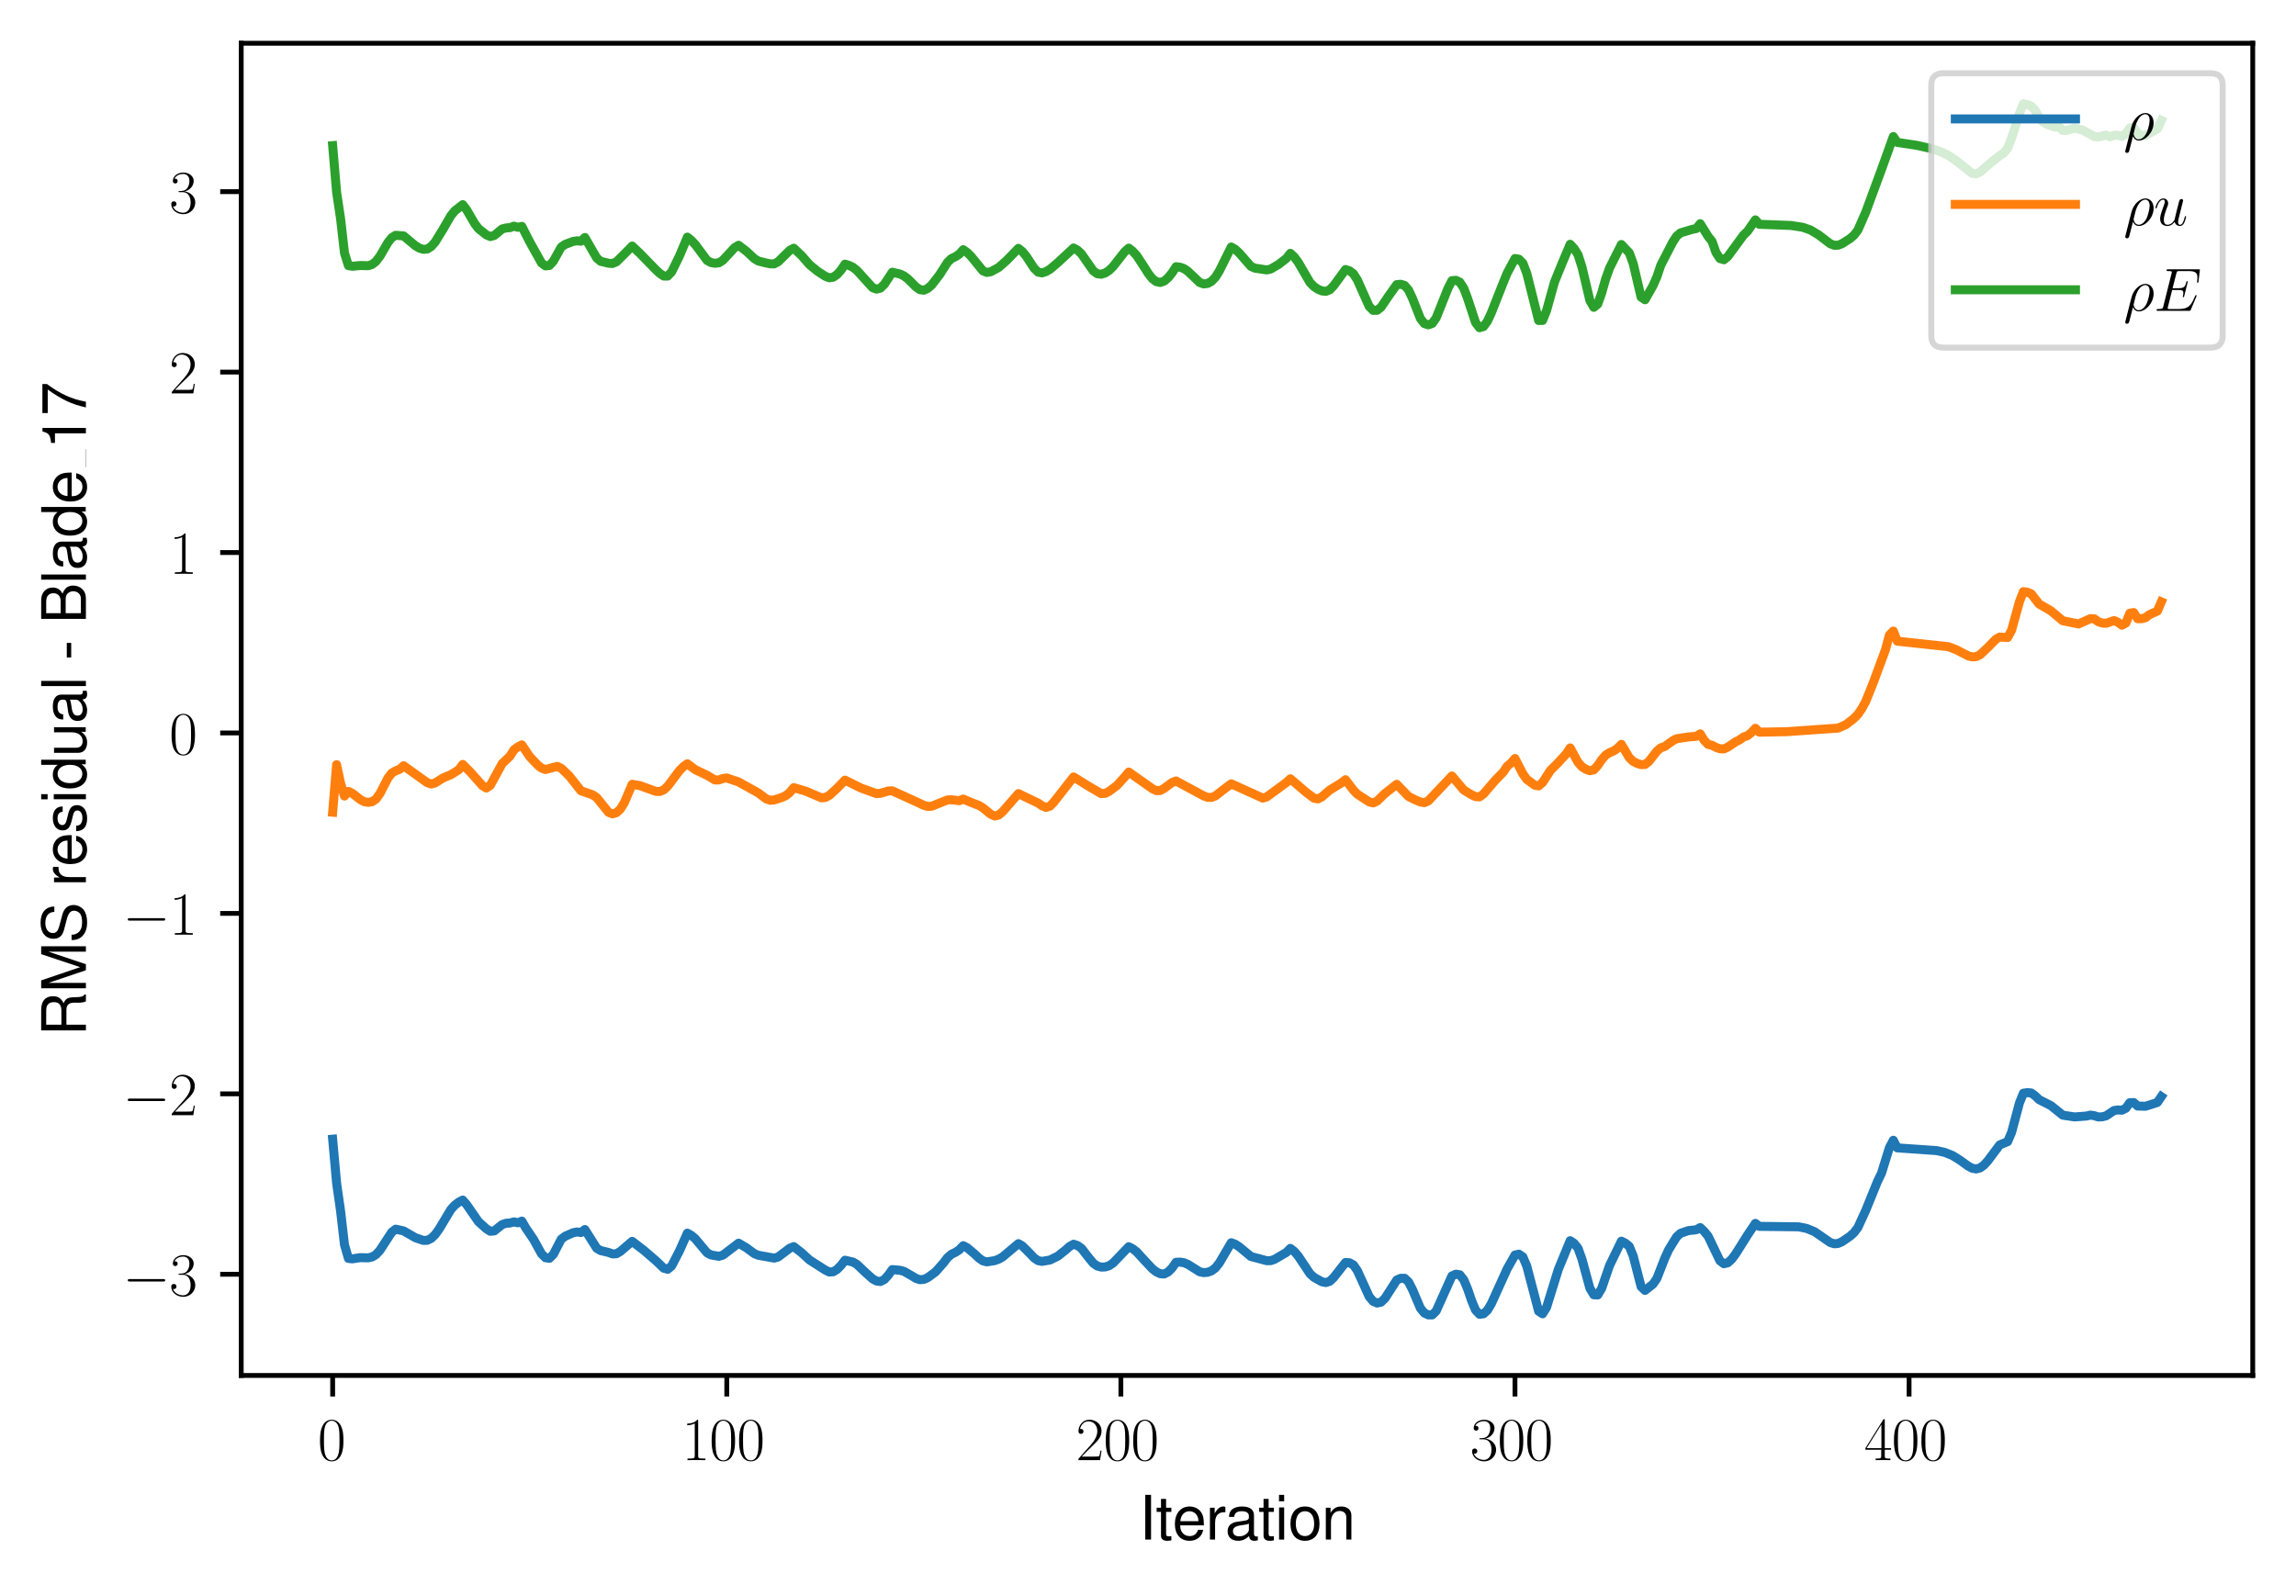<?xml version="1.0" encoding="utf-8" standalone="no"?>
<!DOCTYPE svg PUBLIC "-//W3C//DTD SVG 1.1//EN"
  "http://www.w3.org/Graphics/SVG/1.1/DTD/svg11.dtd">
<svg xmlns:xlink="http://www.w3.org/1999/xlink" width="382.15pt" height="265.601pt" viewBox="0 0 382.15 265.601" xmlns="http://www.w3.org/2000/svg" version="1.1">
 <defs>
  <style type="text/css">*{stroke-linejoin: round; stroke-linecap: butt}</style>
 </defs>
 <g id="figure_1">
  <g id="patch_1">
   <path d="M 0 265.601 
L 382.15 265.601 
L 382.15 0 
L 0 0 
z
" style="fill: #ffffff"/>
  </g>
  <g id="axes_1">
   <g id="patch_2">
    <path d="M 40.15 228.96 
L 374.95 228.96 
L 374.95 7.2 
L 40.15 7.2 
z
" style="fill: #ffffff"/>
   </g>
   <g id="matplotlib.axis_1">
    <g id="xtick_1">
     <g id="line2d_1">
      <defs>
       <path id="m4f50951f29" d="M 0 0 
L 0 3.5 
" style="stroke: #000000; stroke-width: 0.8"/>
      </defs>
      <g>
       <use xlink:href="#m4f50951f29" x="55.369" y="228.96" style="stroke: #000000; stroke-width: 0.8"/>
      </g>
     </g>
     <g id="text_1">
      <!-- $\mathdefault{0}$ -->
      <g transform="translate(52.878 243.058) scale(0.1 -0.1)">
       <defs>
        <path id="CMR17-30" d="M 2688 2038 
C 2688 2430 2682 3099 2413 3613 
C 2176 4063 1798 4224 1466 4224 
C 1158 4224 768 4082 525 3620 
C 269 3137 243 2539 243 2038 
C 243 1671 250 1112 448 623 
C 723 -39 1216 -128 1466 -128 
C 1760 -128 2208 -7 2470 604 
C 2662 1048 2688 1568 2688 2038 
z
M 1466 -26 
C 1056 -26 813 328 723 816 
C 653 1196 653 1749 653 2109 
C 653 2604 653 3015 736 3407 
C 858 3954 1216 4121 1466 4121 
C 1728 4121 2067 3947 2189 3420 
C 2272 3054 2278 2623 2278 2109 
C 2278 1691 2278 1176 2202 797 
C 2067 96 1690 -26 1466 -26 
z
" transform="scale(0.016)"/>
       </defs>
       <use xlink:href="#CMR17-30" transform="scale(0.996)"/>
      </g>
     </g>
    </g>
    <g id="xtick_2">
     <g id="line2d_2">
      <g>
       <use xlink:href="#m4f50951f29" x="120.964" y="228.96" style="stroke: #000000; stroke-width: 0.8"/>
      </g>
     </g>
     <g id="text_2">
      <!-- $\mathdefault{100}$ -->
      <g transform="translate(113.492 243.058) scale(0.1 -0.1)">
       <defs>
        <path id="CMR17-31" d="M 1702 4083 
C 1702 4217 1696 4224 1606 4224 
C 1357 3927 979 3833 621 3820 
C 602 3820 570 3820 563 3808 
C 557 3795 557 3782 557 3648 
C 755 3648 1088 3686 1344 3839 
L 1344 467 
C 1344 243 1331 166 781 166 
L 589 166 
L 589 0 
C 896 6 1216 12 1523 12 
C 1830 12 2150 6 2458 0 
L 2458 166 
L 2266 166 
C 1715 166 1702 236 1702 467 
L 1702 4083 
z
" transform="scale(0.016)"/>
       </defs>
       <use xlink:href="#CMR17-31" transform="scale(0.996)"/>
       <use xlink:href="#CMR17-30" transform="translate(45.69 0) scale(0.996)"/>
       <use xlink:href="#CMR17-30" transform="translate(91.381 0) scale(0.996)"/>
      </g>
     </g>
    </g>
    <g id="xtick_3">
     <g id="line2d_3">
      <g>
       <use xlink:href="#m4f50951f29" x="186.56" y="228.96" style="stroke: #000000; stroke-width: 0.8"/>
      </g>
     </g>
     <g id="text_3">
      <!-- $\mathdefault{200}$ -->
      <g transform="translate(179.088 243.058) scale(0.1 -0.1)">
       <defs>
        <path id="CMR17-32" d="M 2669 990 
L 2554 990 
C 2490 537 2438 460 2413 422 
C 2381 371 1920 371 1830 371 
L 602 371 
C 832 620 1280 1073 1824 1596 
C 2214 1966 2669 2400 2669 3033 
C 2669 3788 2067 4224 1395 4224 
C 691 4224 262 3603 262 3027 
C 262 2777 448 2745 525 2745 
C 589 2745 781 2783 781 3007 
C 781 3206 614 3264 525 3264 
C 486 3264 448 3257 422 3244 
C 544 3788 915 4057 1306 4057 
C 1862 4057 2227 3616 2227 3033 
C 2227 2477 1901 1998 1536 1583 
L 262 147 
L 262 0 
L 2515 0 
L 2669 990 
z
" transform="scale(0.016)"/>
       </defs>
       <use xlink:href="#CMR17-32" transform="scale(0.996)"/>
       <use xlink:href="#CMR17-30" transform="translate(45.69 0) scale(0.996)"/>
       <use xlink:href="#CMR17-30" transform="translate(91.381 0) scale(0.996)"/>
      </g>
     </g>
    </g>
    <g id="xtick_4">
     <g id="line2d_4">
      <g>
       <use xlink:href="#m4f50951f29" x="252.155" y="228.96" style="stroke: #000000; stroke-width: 0.8"/>
      </g>
     </g>
     <g id="text_4">
      <!-- $\mathdefault{300}$ -->
      <g transform="translate(244.683 243.058) scale(0.1 -0.1)">
       <defs>
        <path id="CMR17-33" d="M 1414 2176 
C 1984 2176 2234 1673 2234 1094 
C 2234 322 1824 25 1453 25 
C 1114 25 563 193 390 691 
C 422 678 454 678 486 678 
C 640 678 755 780 755 947 
C 755 1132 614 1216 486 1216 
C 378 1216 211 1164 211 927 
C 211 335 787 -128 1466 -128 
C 2176 -128 2720 432 2720 1087 
C 2720 1718 2208 2176 1600 2246 
C 2086 2347 2554 2776 2554 3353 
C 2554 3856 2048 4224 1472 4224 
C 890 4224 378 3862 378 3347 
C 378 3123 544 3084 627 3084 
C 762 3084 877 3167 877 3334 
C 877 3500 762 3584 627 3584 
C 602 3584 570 3584 544 3571 
C 730 3999 1235 4076 1459 4076 
C 1683 4076 2106 3966 2106 3347 
C 2106 3167 2080 2851 1862 2574 
C 1670 2329 1453 2316 1242 2297 
C 1210 2297 1062 2284 1037 2284 
C 992 2278 966 2272 966 2227 
C 966 2182 973 2176 1101 2176 
L 1414 2176 
z
" transform="scale(0.016)"/>
       </defs>
       <use xlink:href="#CMR17-33" transform="scale(0.996)"/>
       <use xlink:href="#CMR17-30" transform="translate(45.69 0) scale(0.996)"/>
       <use xlink:href="#CMR17-30" transform="translate(91.381 0) scale(0.996)"/>
      </g>
     </g>
    </g>
    <g id="xtick_5">
     <g id="line2d_5">
      <g>
       <use xlink:href="#m4f50951f29" x="317.751" y="228.96" style="stroke: #000000; stroke-width: 0.8"/>
      </g>
     </g>
     <g id="text_5">
      <!-- $\mathdefault{400}$ -->
      <g transform="translate(310.279 243.058) scale(0.1 -0.1)">
       <defs>
        <path id="CMR17-34" d="M 2150 4147 
C 2150 4281 2144 4288 2029 4288 
L 128 1254 
L 128 1088 
L 1779 1088 
L 1779 460 
C 1779 230 1766 166 1318 166 
L 1197 166 
L 1197 0 
C 1402 12 1747 12 1965 12 
C 2182 12 2528 12 2733 0 
L 2733 166 
L 2611 166 
C 2163 166 2150 230 2150 460 
L 2150 1088 
L 2803 1088 
L 2803 1254 
L 2150 1254 
L 2150 4147 
z
M 1798 3723 
L 1798 1254 
L 256 1254 
L 1798 3723 
z
" transform="scale(0.016)"/>
       </defs>
       <use xlink:href="#CMR17-34" transform="scale(0.996)"/>
       <use xlink:href="#CMR17-30" transform="translate(45.69 0) scale(0.996)"/>
       <use xlink:href="#CMR17-30" transform="translate(91.381 0) scale(0.996)"/>
      </g>
     </g>
    </g>
    <g id="text_6">
     <!-- Iteration -->
     <g transform="translate(189.603 256.279) scale(0.1 -0.1)">
      <defs>
       <path id="NimbusSanL-Regu-49" d="M 1242 4672 
L 640 4672 
L 640 0 
L 1242 0 
L 1242 4672 
z
" transform="scale(0.016)"/>
       <path id="NimbusSanL-Regu-74" d="M 1626 3328 
L 1075 3328 
L 1075 4249 
L 544 4249 
L 544 3328 
L 90 3328 
L 90 2892 
L 544 2892 
L 544 402 
C 544 64 774 -128 1190 -128 
C 1318 -128 1446 -116 1626 -84 
L 1626 364 
C 1555 345 1472 339 1370 339 
C 1139 339 1075 402 1075 634 
L 1075 2892 
L 1626 2892 
L 1626 3328 
z
" transform="scale(0.016)"/>
       <path id="NimbusSanL-Regu-65" d="M 3283 1484 
C 3283 1998 3245 2311 3149 2565 
C 2931 3123 2419 3456 1792 3456 
C 858 3456 256 2734 256 1619 
C 256 545 838 -128 1779 -128 
C 2547 -128 3078 307 3213 1018 
L 2675 1018 
C 2528 588 2227 364 1798 364 
C 1459 364 1171 514 992 787 
C 864 974 819 1161 813 1484 
L 3283 1484 
z
M 826 1920 
C 870 2552 1248 2963 1786 2963 
C 2310 2963 2714 2519 2714 1959 
C 2714 1946 2714 1933 2707 1920 
L 826 1920 
z
" transform="scale(0.016)"/>
       <path id="NimbusSanL-Regu-72" d="M 442 3328 
L 442 0 
L 979 0 
L 979 1727 
C 979 2203 1101 2514 1357 2698 
C 1523 2819 1683 2857 2054 2863 
L 2054 3404 
C 1965 3449 1920 3456 1850 3456 
C 1504 3456 1242 3251 934 2750 
L 934 3328 
L 442 3328 
z
" transform="scale(0.016)"/>
       <path id="NimbusSanL-Regu-61" d="M 3424 332 
C 3366 320 3341 320 3309 320 
C 3123 320 3021 415 3021 581 
L 3021 2542 
C 3021 3135 2586 3456 1760 3456 
C 1274 3456 870 3315 646 3065 
C 493 2893 429 2702 416 2370 
L 954 2370 
C 998 2778 1242 2963 1741 2963 
C 2221 2963 2490 2784 2490 2466 
L 2490 2326 
C 2490 2103 2355 2007 1933 1956 
C 1178 1861 1062 1835 858 1753 
C 467 1593 269 1294 269 861 
C 269 256 691 -128 1370 -128 
C 1792 -128 2131 19 2509 364 
C 2547 25 2714 -128 3059 -128 
C 3168 -128 3251 -116 3424 -71 
L 3424 332 
z
M 2490 1071 
C 2490 893 2438 785 2278 638 
C 2061 441 1798 339 1485 339 
C 1069 339 826 536 826 874 
C 826 1224 1062 1402 1632 1485 
C 2195 1562 2310 1587 2490 1670 
L 2490 1071 
z
" transform="scale(0.016)"/>
       <path id="NimbusSanL-Regu-69" d="M 960 3358 
L 429 3358 
L 429 0 
L 960 0 
L 960 3358 
z
M 960 4672 
L 422 4672 
L 422 3999 
L 960 3999 
L 960 4672 
z
" transform="scale(0.016)"/>
       <path id="NimbusSanL-Regu-6f" d="M 1741 3456 
C 800 3456 230 2784 230 1663 
C 230 543 794 -128 1747 -128 
C 2688 -128 3264 543 3264 1638 
C 3264 2791 2707 3456 1741 3456 
z
M 1747 2963 
C 2349 2963 2707 2472 2707 1644 
C 2707 861 2336 364 1747 364 
C 1152 364 787 855 787 1663 
C 787 2466 1152 2963 1747 2963 
z
" transform="scale(0.016)"/>
       <path id="NimbusSanL-Regu-6e" d="M 448 3328 
L 448 0 
L 986 0 
L 986 1835 
C 986 2539 1344 2988 1894 2988 
C 2317 2988 2586 2732 2586 2328 
L 2586 0 
L 3117 0 
L 3117 2539 
C 3117 3097 2701 3456 2054 3456 
C 1555 3456 1235 3263 941 2796 
L 941 3328 
L 448 3328 
z
" transform="scale(0.016)"/>
      </defs>
      <use xlink:href="#NimbusSanL-Regu-49" transform="scale(0.996)"/>
      <use xlink:href="#NimbusSanL-Regu-74" transform="translate(27.695 0) scale(0.996)"/>
      <use xlink:href="#NimbusSanL-Regu-65" transform="translate(55.39 0) scale(0.996)"/>
      <use xlink:href="#NimbusSanL-Regu-72" transform="translate(110.782 0) scale(0.996)"/>
      <use xlink:href="#NimbusSanL-Regu-61" transform="translate(142.961 0) scale(0.996)"/>
      <use xlink:href="#NimbusSanL-Regu-74" transform="translate(198.353 0) scale(0.996)"/>
      <use xlink:href="#NimbusSanL-Regu-69" transform="translate(226.048 0) scale(0.996)"/>
      <use xlink:href="#NimbusSanL-Regu-6f" transform="translate(248.165 0) scale(0.996)"/>
      <use xlink:href="#NimbusSanL-Regu-6e" transform="translate(303.556 0) scale(0.996)"/>
     </g>
    </g>
   </g>
   <g id="matplotlib.axis_2">
    <g id="ytick_1">
     <g id="line2d_6">
      <defs>
       <path id="mc4b433e1f9" d="M 0 0 
L -3.5 0 
" style="stroke: #000000; stroke-width: 0.8"/>
      </defs>
      <g>
       <use xlink:href="#mc4b433e1f9" x="40.15" y="212.115" style="stroke: #000000; stroke-width: 0.8"/>
      </g>
     </g>
     <g id="text_7">
      <!-- $\mathdefault{−3}$ -->
      <g transform="translate(20.42 215.664) scale(0.1 -0.1)">
       <defs>
        <path id="CMSY10-0" d="M 4218 1472 
C 4326 1472 4442 1472 4442 1600 
C 4442 1728 4326 1728 4218 1728 
L 755 1728 
C 646 1728 531 1728 531 1600 
C 531 1472 646 1472 755 1472 
L 4218 1472 
z
" transform="scale(0.016)"/>
       </defs>
       <use xlink:href="#CMSY10-0" transform="scale(0.996)"/>
       <use xlink:href="#CMR17-33" transform="translate(77.487 0) scale(0.996)"/>
      </g>
     </g>
    </g>
    <g id="ytick_2">
     <g id="line2d_7">
      <g>
       <use xlink:href="#mc4b433e1f9" x="40.15" y="182.08" style="stroke: #000000; stroke-width: 0.8"/>
      </g>
     </g>
     <g id="text_8">
      <!-- $\mathdefault{−2}$ -->
      <g transform="translate(20.42 185.629) scale(0.1 -0.1)">
       <use xlink:href="#CMSY10-0" transform="scale(0.996)"/>
       <use xlink:href="#CMR17-32" transform="translate(77.487 0) scale(0.996)"/>
      </g>
     </g>
    </g>
    <g id="ytick_3">
     <g id="line2d_8">
      <g>
       <use xlink:href="#mc4b433e1f9" x="40.15" y="152.044" style="stroke: #000000; stroke-width: 0.8"/>
      </g>
     </g>
     <g id="text_9">
      <!-- $\mathdefault{−1}$ -->
      <g transform="translate(20.42 155.594) scale(0.1 -0.1)">
       <use xlink:href="#CMSY10-0" transform="scale(0.996)"/>
       <use xlink:href="#CMR17-31" transform="translate(77.487 0) scale(0.996)"/>
      </g>
     </g>
    </g>
    <g id="ytick_4">
     <g id="line2d_9">
      <g>
       <use xlink:href="#mc4b433e1f9" x="40.15" y="122.009" style="stroke: #000000; stroke-width: 0.8"/>
      </g>
     </g>
     <g id="text_10">
      <!-- $\mathdefault{0}$ -->
      <g transform="translate(28.169 125.558) scale(0.1 -0.1)">
       <use xlink:href="#CMR17-30" transform="scale(0.996)"/>
      </g>
     </g>
    </g>
    <g id="ytick_5">
     <g id="line2d_10">
      <g>
       <use xlink:href="#mc4b433e1f9" x="40.15" y="91.974" style="stroke: #000000; stroke-width: 0.8"/>
      </g>
     </g>
     <g id="text_11">
      <!-- $\mathdefault{1}$ -->
      <g transform="translate(28.169 95.523) scale(0.1 -0.1)">
       <use xlink:href="#CMR17-31" transform="scale(0.996)"/>
      </g>
     </g>
    </g>
    <g id="ytick_6">
     <g id="line2d_11">
      <g>
       <use xlink:href="#mc4b433e1f9" x="40.15" y="61.938" style="stroke: #000000; stroke-width: 0.8"/>
      </g>
     </g>
     <g id="text_12">
      <!-- $\mathdefault{2}$ -->
      <g transform="translate(28.169 65.488) scale(0.1 -0.1)">
       <use xlink:href="#CMR17-32" transform="scale(0.996)"/>
      </g>
     </g>
    </g>
    <g id="ytick_7">
     <g id="line2d_12">
      <g>
       <use xlink:href="#mc4b433e1f9" x="40.15" y="31.903" style="stroke: #000000; stroke-width: 0.8"/>
      </g>
     </g>
     <g id="text_13">
      <!-- $\mathdefault{3}$ -->
      <g transform="translate(28.169 35.452) scale(0.1 -0.1)">
       <use xlink:href="#CMR17-33" transform="scale(0.996)"/>
      </g>
     </g>
    </g>
    <g id="text_14">
     <!-- RMS residual - Blade_17 -->
     <g transform="translate(14.298 172.47) rotate(-90) scale(0.1 -0.1)">
      <defs>
       <path id="NimbusSanL-Regu-52" d="M 1190 2035 
L 2726 2035 
C 3258 2035 3494 1775 3494 1191 
L 3488 770 
C 3488 478 3539 192 3622 0 
L 4346 0 
L 4346 147 
C 4122 303 4077 471 4064 1101 
C 4058 1879 3936 2111 3430 2329 
C 3955 2585 4166 2907 4166 3432 
C 4166 4230 3661 4672 2746 4672 
L 595 4672 
L 595 0 
L 1190 0 
L 1190 2035 
z
M 1190 2560 
L 1190 4147 
L 2630 4147 
C 2963 4147 3155 4096 3302 3970 
C 3462 3837 3546 3628 3546 3350 
C 3546 2806 3264 2560 2630 2560 
L 1190 2560 
z
" transform="scale(0.016)"/>
       <path id="NimbusSanL-Regu-4d" d="M 2995 0 
L 4307 3915 
L 4307 0 
L 4870 0 
L 4870 4672 
L 4045 4672 
L 2688 602 
L 1306 4672 
L 480 4672 
L 480 0 
L 1043 0 
L 1043 3915 
L 2368 0 
L 2995 0 
z
" transform="scale(0.016)"/>
       <path id="NimbusSanL-Regu-53" d="M 3814 3295 
C 3808 4204 3181 4736 2106 4736 
C 1082 4736 448 4211 448 3372 
C 448 2806 749 2450 1363 2291 
L 2522 1986 
C 3110 1833 3379 1598 3379 1236 
C 3379 988 3245 733 3046 593 
C 2861 466 2566 396 2189 396 
C 1683 396 1338 517 1114 784 
C 941 988 864 1210 870 1496 
L 307 1496 
C 314 1070 397 790 582 536 
C 902 102 1440 -128 2150 -128 
C 2707 -128 3162 0 3462 230 
C 3776 479 3974 892 3974 1293 
C 3974 1865 3616 2284 2982 2456 
L 1811 2768 
C 1248 2920 1043 3098 1043 3454 
C 1043 3925 1459 4236 2086 4236 
C 2829 4236 3245 3899 3251 3295 
L 3814 3295 
z
" transform="scale(0.016)"/>
       <path id="NimbusSanL-Regu-73" d="M 2803 2428 
C 2797 3084 2362 3456 1587 3456 
C 806 3456 301 3052 301 2434 
C 301 1912 570 1663 1363 1472 
L 1862 1351 
C 2234 1262 2381 1129 2381 887 
C 2381 574 2067 364 1600 364 
C 1312 364 1069 447 934 587 
C 851 683 813 778 781 1014 
L 218 1014 
C 243 243 678 -128 1555 -128 
C 2400 -128 2938 288 2938 931 
C 2938 1428 2656 1702 1990 1861 
L 1478 1982 
C 1043 2084 858 2224 858 2459 
C 858 2765 1133 2963 1568 2963 
C 1997 2963 2227 2778 2240 2428 
L 2803 2428 
z
" transform="scale(0.016)"/>
       <path id="NimbusSanL-Regu-64" d="M 3168 4672 
L 2637 4672 
L 2637 2937 
C 2413 3276 2054 3456 1606 3456 
C 736 3456 166 2759 166 1695 
C 166 568 723 -128 1626 -128 
C 2086 -128 2406 44 2694 460 
L 2694 19 
L 3168 19 
L 3168 4672 
z
M 1696 2956 
C 2272 2956 2637 2447 2637 1651 
C 2637 880 2266 371 1702 371 
C 1114 371 723 887 723 1663 
C 723 2440 1114 2956 1696 2956 
z
" transform="scale(0.016)"/>
       <path id="NimbusSanL-Regu-75" d="M 3085 19 
L 3085 3328 
L 2554 3328 
L 2554 1454 
C 2554 780 2195 339 1638 339 
C 1216 339 947 591 947 988 
L 947 3328 
L 416 3328 
L 416 780 
C 416 230 832 -128 1485 -128 
C 1978 -128 2291 44 2605 484 
L 2605 19 
L 3085 19 
z
" transform="scale(0.016)"/>
       <path id="NimbusSanL-Regu-6c" d="M 973 4672 
L 435 4672 
L 435 0 
L 973 0 
L 973 4672 
z
" transform="scale(0.016)"/>
       <path id="NimbusSanL-Regu-2d" d="M 1818 1996 
L 294 1996 
L 294 1536 
L 1818 1536 
L 1818 1996 
z
" transform="scale(0.016)"/>
       <path id="NimbusSanL-Regu-42" d="M 506 0 
L 2611 0 
C 3053 0 3379 121 3629 390 
C 3859 632 3987 961 3987 1321 
C 3987 1878 3731 2214 3136 2444 
C 3558 2643 3782 2994 3782 3476 
C 3782 3821 3654 4127 3411 4345 
C 3168 4569 2848 4672 2400 4672 
L 506 4672 
L 506 0 
z
M 1101 2636 
L 1101 4147 
L 2253 4147 
C 2586 4147 2771 4101 2931 3977 
C 3098 3847 3187 3652 3187 3391 
C 3187 3138 3098 2936 2931 2806 
C 2771 2682 2586 2636 2253 2636 
L 1101 2636 
z
M 1101 524 
L 1101 2112 
L 2554 2112 
C 2842 2112 3034 2042 3174 1890 
C 3315 1745 3392 1542 3392 1315 
C 3392 1093 3315 891 3174 746 
C 3034 594 2842 524 2554 524 
L 1101 524 
z
" transform="scale(0.016)"/>
       <path id="NimbusSanL-Regu-31" d="M 1658 3232 
L 1658 0 
L 2221 0 
L 2221 4537 
L 1850 4537 
C 1651 3840 1523 3744 653 3635 
L 653 3232 
L 1658 3232 
z
" transform="scale(0.016)"/>
       <path id="NimbusSanL-Regu-37" d="M 3328 4544 
L 294 4544 
L 294 3987 
L 2746 3987 
C 1664 2442 1222 1493 883 0 
L 1485 0 
C 1734 1454 2304 2704 3328 4070 
L 3328 4544 
z
" transform="scale(0.016)"/>
      </defs>
      <use xlink:href="#NimbusSanL-Regu-52" transform="scale(0.996)"/>
      <use xlink:href="#NimbusSanL-Regu-4d" transform="translate(71.93 0) scale(0.996)"/>
      <use xlink:href="#NimbusSanL-Regu-53" transform="translate(154.918 0) scale(0.996)"/>
      <use xlink:href="#NimbusSanL-Regu-72" transform="translate(249.064 0) scale(0.996)"/>
      <use xlink:href="#NimbusSanL-Regu-65" transform="translate(282.239 0) scale(0.996)"/>
      <use xlink:href="#NimbusSanL-Regu-73" transform="translate(337.631 0) scale(0.996)"/>
      <use xlink:href="#NimbusSanL-Regu-69" transform="translate(387.444 0) scale(0.996)"/>
      <use xlink:href="#NimbusSanL-Regu-64" transform="translate(409.561 0) scale(0.996)"/>
      <use xlink:href="#NimbusSanL-Regu-75" transform="translate(464.952 0) scale(0.996)"/>
      <use xlink:href="#NimbusSanL-Regu-61" transform="translate(520.344 0) scale(0.996)"/>
      <use xlink:href="#NimbusSanL-Regu-6c" transform="translate(575.736 0) scale(0.996)"/>
      <use xlink:href="#NimbusSanL-Regu-2d" transform="translate(625.547 0) scale(0.996)"/>
      <use xlink:href="#NimbusSanL-Regu-42" transform="translate(686.418 0) scale(0.996)"/>
      <use xlink:href="#NimbusSanL-Regu-6c" transform="translate(752.868 0) scale(0.996)"/>
      <use xlink:href="#NimbusSanL-Regu-61" transform="translate(774.985 0) scale(0.996)"/>
      <use xlink:href="#NimbusSanL-Regu-64" transform="translate(830.376 0) scale(0.996)"/>
      <use xlink:href="#NimbusSanL-Regu-65" transform="translate(885.768 0) scale(0.996)"/>
      <use xlink:href="#NimbusSanL-Regu-31" transform="translate(977.025 0) scale(0.996)"/>
      <use xlink:href="#NimbusSanL-Regu-37" transform="translate(1032.417 0) scale(0.996)"/>
      <path d="M 947.137 0 
L 977.025 0 
L 977.025 0.399 
L 947.137 0.399 
L 947.137 0 
z
"/>
     </g>
    </g>
   </g>
   <g id="line2d_13">
    <path d="M 55.369 189.629 
L 56.025 196.945 
L 56.68 201.53 
L 57.336 207.202 
L 57.992 209.476 
L 58.648 209.547 
L 59.96 209.348 
L 61.272 209.38 
L 61.928 209.237 
L 62.584 208.837 
L 63.24 208.12 
L 65.208 205.103 
L 65.864 204.609 
L 67.176 204.899 
L 69.144 206.033 
L 70.456 206.482 
L 71.112 206.459 
L 71.767 206.144 
L 72.423 205.512 
L 73.079 204.603 
L 75.047 201.326 
L 75.703 200.606 
L 76.359 200.106 
L 77.015 199.764 
L 77.671 200.525 
L 79.639 203.363 
L 80.951 204.547 
L 81.607 204.958 
L 82.263 204.895 
L 83.575 203.845 
L 84.231 203.62 
L 84.887 203.583 
L 85.543 203.394 
L 86.199 203.546 
L 86.854 203.266 
L 87.51 204.402 
L 88.822 206.335 
L 90.134 208.72 
L 90.79 209.359 
L 91.446 209.455 
L 92.102 208.807 
L 93.414 206.273 
L 94.07 205.783 
L 95.382 205.205 
L 96.038 205.069 
L 96.694 205.166 
L 97.35 204.669 
L 99.318 207.787 
L 99.974 208.174 
L 101.285 208.483 
L 101.941 208.723 
L 102.597 208.696 
L 103.253 208.314 
L 105.221 206.634 
L 107.189 208.151 
L 109.157 209.843 
L 110.469 211.097 
L 111.125 211.285 
L 111.781 210.742 
L 113.093 208.213 
L 114.405 205.266 
L 115.061 205.641 
L 115.717 206.19 
L 117.684 208.541 
L 118.34 208.899 
L 119.652 209.125 
L 120.308 208.938 
L 122.932 206.938 
L 124.244 207.715 
L 125.556 208.682 
L 126.212 208.95 
L 128.836 209.424 
L 129.492 209.255 
L 131.459 207.772 
L 132.115 207.513 
L 133.427 208.536 
L 134.739 209.74 
L 137.363 211.415 
L 138.019 211.733 
L 138.675 211.701 
L 139.331 211.3 
L 139.987 210.632 
L 140.643 209.776 
L 141.955 210.078 
L 142.611 210.456 
L 143.923 211.702 
L 145.235 212.883 
L 145.891 213.24 
L 146.546 213.321 
L 147.202 212.983 
L 147.858 212.25 
L 148.514 211.334 
L 149.826 211.454 
L 150.482 211.642 
L 151.794 212.394 
L 152.45 212.799 
L 153.106 213.02 
L 153.762 212.968 
L 154.418 212.671 
L 155.73 211.704 
L 157.042 210.217 
L 157.698 209.352 
L 158.354 208.781 
L 159.01 208.476 
L 159.666 208.042 
L 160.322 207.356 
L 160.978 207.702 
L 162.289 208.804 
L 162.945 209.434 
L 163.601 209.886 
L 164.257 210.051 
L 165.569 209.843 
L 166.225 209.601 
L 166.881 209.226 
L 168.193 208.12 
L 169.505 207.017 
L 170.161 207.402 
L 171.473 208.709 
L 172.129 209.405 
L 172.785 209.847 
L 173.441 209.971 
L 174.753 209.743 
L 176.064 209.102 
L 177.376 208.061 
L 178.032 207.479 
L 178.688 207.112 
L 179.344 207.333 
L 180 207.797 
L 181.312 209.483 
L 181.968 210.273 
L 182.624 210.74 
L 183.28 210.916 
L 183.936 210.899 
L 184.592 210.697 
L 185.248 210.257 
L 187.872 207.528 
L 188.528 207.868 
L 189.184 208.374 
L 190.496 209.812 
L 191.807 211.21 
L 192.463 211.714 
L 193.119 212.027 
L 193.775 212.062 
L 194.431 211.726 
L 195.087 211.064 
L 195.743 210.12 
L 196.399 210.092 
L 197.055 210.191 
L 197.711 210.465 
L 199.679 211.703 
L 200.335 211.839 
L 200.991 211.787 
L 201.647 211.549 
L 202.303 211.052 
L 202.959 210.217 
L 204.927 206.865 
L 205.583 207.109 
L 206.238 207.527 
L 208.206 209.159 
L 209.518 209.505 
L 210.83 209.857 
L 211.486 209.853 
L 212.142 209.627 
L 214.11 208.476 
L 214.766 207.807 
L 215.422 208.312 
L 216.078 209.077 
L 218.046 212.035 
L 218.702 212.627 
L 220.014 213.362 
L 220.67 213.494 
L 221.325 213.284 
L 221.981 212.658 
L 223.949 210.154 
L 224.605 210.198 
L 225.261 210.557 
L 225.917 211.49 
L 227.885 215.824 
L 228.541 216.618 
L 229.197 216.904 
L 229.853 216.762 
L 230.509 216.134 
L 232.477 213.078 
L 233.133 212.785 
L 233.789 212.783 
L 234.445 213.397 
L 235.101 214.669 
L 236.412 217.764 
L 237.068 218.566 
L 237.724 218.879 
L 238.38 218.88 
L 239.036 218.238 
L 241.66 212.395 
L 242.316 212.1 
L 242.972 212.2 
L 243.628 213.031 
L 244.284 214.594 
L 244.94 216.512 
L 245.596 218.08 
L 246.252 218.775 
L 246.908 218.699 
L 247.564 218.115 
L 248.22 217.016 
L 250.843 211.233 
L 252.155 208.913 
L 252.811 208.77 
L 253.467 209.218 
L 254.123 210.771 
L 256.091 218.263 
L 256.747 218.696 
L 257.403 217.649 
L 259.371 211.303 
L 261.339 206.525 
L 261.995 206.967 
L 262.651 207.788 
L 263.307 209.609 
L 264.619 214.444 
L 265.275 215.529 
L 265.93 215.561 
L 266.586 214.464 
L 267.898 210.649 
L 269.866 206.607 
L 270.522 206.932 
L 271.178 207.475 
L 271.834 209.076 
L 273.146 214.172 
L 273.802 214.802 
L 275.114 213.769 
L 275.77 212.823 
L 277.082 209.465 
L 277.738 208.026 
L 279.05 205.896 
L 279.706 205.298 
L 281.017 204.847 
L 282.329 204.709 
L 282.985 204.344 
L 283.641 204.966 
L 284.297 205.767 
L 286.265 209.863 
L 286.921 210.363 
L 287.577 210.203 
L 288.233 209.607 
L 288.889 208.724 
L 290.857 205.594 
L 292.169 203.644 
L 292.825 204.139 
L 299.384 204.218 
L 300.696 204.484 
L 302.008 205.024 
L 303.32 205.924 
L 304.632 206.833 
L 305.288 207.041 
L 305.944 206.983 
L 306.6 206.69 
L 307.912 205.788 
L 308.568 205.205 
L 309.224 204.339 
L 310.535 201.484 
L 312.503 196.64 
L 313.159 195.291 
L 314.471 191.044 
L 315.127 189.808 
L 315.783 191.077 
L 322.343 191.53 
L 323.655 191.82 
L 324.967 192.339 
L 326.278 193.161 
L 327.59 194.111 
L 328.246 194.459 
L 328.902 194.586 
L 329.558 194.415 
L 330.214 193.943 
L 330.87 193.214 
L 332.838 190.579 
L 334.15 190.042 
L 334.806 188.508 
L 336.118 183.606 
L 336.774 181.978 
L 337.43 181.882 
L 338.086 181.936 
L 338.742 182.416 
L 339.398 183.046 
L 341.365 184.048 
L 343.333 185.63 
L 345.301 185.925 
L 347.269 185.778 
L 347.925 185.62 
L 348.581 185.719 
L 349.237 185.935 
L 349.893 185.906 
L 350.549 185.739 
L 351.861 184.858 
L 352.517 184.762 
L 353.173 184.806 
L 353.829 184.479 
L 354.485 183.557 
L 355.141 183.532 
L 355.796 184.112 
L 357.108 184.146 
L 358.42 183.73 
L 359.076 183.509 
L 359.732 182.543 
L 359.732 182.543 
" clip-path="url(#pb66800e744)" style="fill: none; stroke: #1f77b4; stroke-width: 1.5; stroke-linecap: square"/>
   </g>
   <g id="line2d_14">
    <path d="M 55.369 135.197 
L 56.025 127.292 
L 56.68 130.365 
L 57.336 132.51 
L 57.992 131.735 
L 58.648 132.057 
L 59.96 133.092 
L 60.616 133.444 
L 61.272 133.561 
L 61.928 133.45 
L 62.584 133.013 
L 63.24 132.1 
L 64.552 129.542 
L 65.208 128.689 
L 65.864 128.303 
L 66.52 128.06 
L 67.176 127.462 
L 71.112 130.284 
L 71.767 130.505 
L 72.423 130.331 
L 73.735 129.502 
L 75.047 128.955 
L 76.359 128.136 
L 77.015 127.25 
L 78.327 128.56 
L 80.295 130.774 
L 80.951 131.177 
L 81.607 130.733 
L 83.575 127.122 
L 84.887 125.866 
L 85.543 124.815 
L 86.199 124.33 
L 86.854 123.99 
L 88.166 125.953 
L 89.478 127.334 
L 90.134 127.857 
L 90.79 128.095 
L 92.758 127.569 
L 93.414 127.889 
L 94.726 129.142 
L 96.694 131.632 
L 98.662 132.321 
L 99.318 132.764 
L 101.285 135.22 
L 101.941 135.47 
L 102.597 135.282 
L 103.253 134.686 
L 103.909 133.617 
L 105.221 130.554 
L 106.533 130.782 
L 107.845 131.262 
L 109.157 131.732 
L 109.813 131.755 
L 110.469 131.489 
L 111.125 130.881 
L 113.093 128.268 
L 113.749 127.611 
L 114.405 127.136 
L 115.717 128.119 
L 117.684 129.057 
L 118.996 129.837 
L 119.652 129.828 
L 120.308 129.592 
L 120.964 129.504 
L 122.932 130.16 
L 126.212 131.994 
L 127.524 132.976 
L 128.18 133.212 
L 128.836 133.159 
L 130.148 132.741 
L 130.804 132.437 
L 131.459 131.91 
L 132.115 131.112 
L 134.083 131.684 
L 136.707 132.802 
L 137.363 132.749 
L 138.019 132.409 
L 139.331 131.216 
L 140.643 129.857 
L 143.267 131.163 
L 145.891 132.107 
L 146.546 132.052 
L 147.858 131.67 
L 148.514 131.641 
L 153.106 133.741 
L 153.762 134.053 
L 154.418 134.241 
L 155.074 134.205 
L 157.698 133.155 
L 158.354 133.132 
L 159.666 133.282 
L 160.322 133.015 
L 161.633 133.572 
L 162.945 134.076 
L 163.601 134.477 
L 164.913 135.55 
L 165.569 135.83 
L 166.225 135.668 
L 166.881 135.112 
L 169.505 132.106 
L 172.785 133.681 
L 173.441 134.129 
L 174.097 134.401 
L 174.753 134.198 
L 175.409 133.514 
L 178.688 129.33 
L 181.312 130.952 
L 183.28 132.102 
L 183.936 132.064 
L 184.592 131.74 
L 185.904 130.752 
L 187.216 129.308 
L 187.872 128.516 
L 190.496 130.364 
L 191.807 131.293 
L 192.463 131.607 
L 193.119 131.586 
L 193.775 131.219 
L 195.087 130.254 
L 195.743 130.003 
L 200.335 132.482 
L 200.991 132.728 
L 201.647 132.743 
L 202.303 132.484 
L 203.615 131.458 
L 204.927 130.474 
L 210.174 132.849 
L 210.83 132.659 
L 214.11 130.254 
L 214.766 129.639 
L 217.39 131.88 
L 218.702 132.868 
L 219.358 132.985 
L 220.014 132.644 
L 221.325 131.516 
L 223.293 130.303 
L 223.949 129.793 
L 225.261 131.523 
L 225.917 132.199 
L 227.885 133.473 
L 228.541 133.653 
L 229.197 133.36 
L 230.509 132.087 
L 232.477 130.552 
L 234.445 132.592 
L 235.756 133.232 
L 236.412 133.496 
L 237.068 133.611 
L 237.724 133.326 
L 241.66 129.171 
L 243.628 131.508 
L 244.94 132.306 
L 245.596 132.605 
L 246.252 132.641 
L 246.908 132.179 
L 248.876 129.886 
L 250.188 128.548 
L 250.843 127.568 
L 251.499 127.013 
L 252.155 126.261 
L 253.467 128.819 
L 254.123 129.732 
L 255.435 130.698 
L 256.091 130.823 
L 256.747 130.267 
L 258.059 128.24 
L 259.371 126.93 
L 260.683 125.485 
L 261.339 124.498 
L 262.651 126.907 
L 263.307 127.641 
L 263.963 128.058 
L 264.619 128.294 
L 265.275 128.145 
L 265.93 127.428 
L 266.586 126.461 
L 267.242 125.698 
L 267.898 125.288 
L 268.554 125.01 
L 269.21 124.571 
L 269.866 123.913 
L 271.178 126.123 
L 271.834 126.752 
L 272.49 127.079 
L 273.146 127.278 
L 273.802 127.254 
L 274.458 126.739 
L 275.77 125.037 
L 276.426 124.482 
L 277.082 124.264 
L 278.394 123.317 
L 279.05 122.976 
L 281.017 122.675 
L 282.329 122.567 
L 282.985 122.159 
L 283.641 123.231 
L 284.297 123.914 
L 284.953 124.054 
L 285.609 124.41 
L 286.265 124.635 
L 286.921 124.662 
L 287.577 124.361 
L 288.889 123.483 
L 289.545 123.155 
L 290.201 122.676 
L 290.857 122.463 
L 291.513 121.932 
L 292.169 121.23 
L 292.825 121.879 
L 297.416 121.793 
L 305.944 121.199 
L 307.256 120.613 
L 308.568 119.596 
L 309.224 118.916 
L 309.88 117.97 
L 310.535 116.764 
L 311.847 113.489 
L 313.815 108.166 
L 314.471 105.72 
L 315.127 105.048 
L 315.783 106.728 
L 324.311 107.65 
L 325.622 108.161 
L 327.59 109.173 
L 328.246 109.348 
L 328.902 109.303 
L 329.558 108.993 
L 330.87 107.765 
L 332.182 106.42 
L 332.838 106.05 
L 334.15 106.116 
L 334.806 104.92 
L 336.118 100.163 
L 336.774 98.483 
L 337.43 98.579 
L 338.086 98.853 
L 339.398 100.546 
L 340.709 101.301 
L 341.365 101.691 
L 343.333 103.331 
L 345.957 103.862 
L 347.925 102.985 
L 348.581 103.01 
L 349.237 103.49 
L 349.893 103.709 
L 350.549 103.753 
L 351.861 103.298 
L 352.517 103.589 
L 353.173 104.07 
L 353.829 103.715 
L 354.485 102.079 
L 355.141 101.965 
L 355.796 102.986 
L 356.452 102.989 
L 357.108 102.818 
L 357.764 102.307 
L 359.076 101.722 
L 359.732 100.188 
L 359.732 100.188 
" clip-path="url(#pb66800e744)" style="fill: none; stroke: #ff7f0e; stroke-width: 1.5; stroke-linecap: square"/>
   </g>
   <g id="line2d_15">
    <path d="M 55.369 24.245 
L 56.025 32.001 
L 56.68 36.355 
L 57.336 42.115 
L 57.992 44.214 
L 58.648 44.324 
L 59.96 44.198 
L 61.272 44.229 
L 61.928 44.026 
L 62.584 43.507 
L 63.24 42.642 
L 64.552 40.391 
L 65.208 39.553 
L 65.864 39.166 
L 67.176 39.272 
L 69.144 40.914 
L 69.8 41.301 
L 70.456 41.508 
L 71.112 41.449 
L 71.767 41.036 
L 72.423 40.293 
L 73.735 38.163 
L 75.047 35.891 
L 75.703 35.093 
L 77.015 34.067 
L 77.671 34.927 
L 78.983 37.185 
L 79.639 38.053 
L 80.951 39.1 
L 81.607 39.38 
L 82.263 39.196 
L 83.575 38.117 
L 84.231 37.945 
L 84.887 37.896 
L 85.543 37.644 
L 86.199 37.837 
L 86.854 37.681 
L 88.166 40.252 
L 90.134 43.782 
L 90.79 44.261 
L 91.446 44.19 
L 92.102 43.475 
L 93.414 41.126 
L 94.07 40.68 
L 95.382 40.187 
L 96.038 40.084 
L 96.694 40.154 
L 97.35 39.534 
L 99.318 42.943 
L 99.974 43.498 
L 101.285 43.818 
L 101.941 43.862 
L 102.597 43.585 
L 103.909 42.291 
L 105.221 40.961 
L 106.533 42.203 
L 109.157 44.9 
L 109.813 45.502 
L 110.469 45.947 
L 111.125 45.955 
L 111.781 45.273 
L 113.093 42.601 
L 114.405 39.474 
L 115.061 40.001 
L 115.717 40.699 
L 117.684 43.346 
L 118.34 43.71 
L 118.996 43.819 
L 119.652 43.747 
L 120.308 43.335 
L 122.276 41.214 
L 122.932 40.826 
L 124.244 41.832 
L 125.556 43.052 
L 126.212 43.448 
L 127.524 43.779 
L 128.18 43.914 
L 128.836 43.931 
L 129.492 43.591 
L 131.459 41.665 
L 132.115 41.317 
L 133.427 42.557 
L 134.739 44.06 
L 136.051 45.131 
L 137.363 45.988 
L 138.019 46.239 
L 138.675 46.144 
L 139.331 45.694 
L 139.987 44.953 
L 140.643 43.973 
L 141.299 44.171 
L 141.955 44.485 
L 142.611 44.998 
L 145.235 47.882 
L 145.891 48.128 
L 146.546 47.959 
L 147.202 47.308 
L 148.514 45.315 
L 149.826 45.619 
L 150.482 45.945 
L 151.138 46.448 
L 152.45 47.757 
L 153.106 48.218 
L 153.762 48.309 
L 154.418 48.009 
L 155.074 47.436 
L 156.386 45.736 
L 157.698 43.677 
L 158.354 43.04 
L 159.01 42.743 
L 159.666 42.306 
L 160.322 41.562 
L 160.978 42.027 
L 161.633 42.677 
L 163.601 45.091 
L 164.257 45.348 
L 164.913 45.233 
L 166.225 44.519 
L 167.537 43.364 
L 169.505 41.344 
L 170.161 41.869 
L 170.817 42.661 
L 172.129 44.663 
L 172.785 45.295 
L 173.441 45.423 
L 174.097 45.21 
L 174.753 44.829 
L 176.064 43.716 
L 178.688 41.281 
L 179.344 41.643 
L 180 42.261 
L 181.968 45.092 
L 182.624 45.562 
L 183.28 45.647 
L 183.936 45.447 
L 184.592 45.021 
L 185.248 44.384 
L 187.216 41.877 
L 187.872 41.303 
L 188.528 41.815 
L 189.184 42.529 
L 190.496 44.529 
L 191.151 45.572 
L 191.807 46.393 
L 192.463 46.885 
L 193.119 47.014 
L 193.775 46.79 
L 194.431 46.221 
L 195.087 45.411 
L 195.743 44.401 
L 196.399 44.474 
L 197.055 44.708 
L 197.711 45.156 
L 199.679 47.027 
L 200.335 47.259 
L 200.991 47.187 
L 201.647 46.828 
L 202.303 46.144 
L 202.959 45.084 
L 204.927 41.117 
L 205.583 41.491 
L 206.238 42.089 
L 208.206 44.342 
L 208.862 44.632 
L 210.83 44.933 
L 211.486 44.79 
L 212.798 44.023 
L 214.11 43.008 
L 214.766 42.171 
L 215.422 42.774 
L 216.078 43.659 
L 218.046 47.04 
L 218.702 47.705 
L 219.358 48.142 
L 220.014 48.423 
L 220.67 48.499 
L 221.325 48.238 
L 221.981 47.561 
L 223.949 44.865 
L 224.605 45.075 
L 225.261 45.565 
L 225.917 46.591 
L 227.885 51 
L 228.541 51.665 
L 229.197 51.657 
L 229.853 51.15 
L 231.165 49.217 
L 232.477 47.375 
L 233.133 47.316 
L 233.789 47.513 
L 234.445 48.281 
L 235.101 49.679 
L 236.412 53.013 
L 237.068 53.859 
L 237.724 54.071 
L 238.38 53.84 
L 239.036 52.92 
L 241.004 47.996 
L 241.66 46.721 
L 242.316 46.658 
L 242.972 46.966 
L 243.628 47.972 
L 244.284 49.709 
L 245.596 53.699 
L 246.252 54.554 
L 246.908 54.363 
L 247.564 53.484 
L 248.22 52.069 
L 250.188 47.084 
L 250.843 45.484 
L 252.155 43.034 
L 252.811 43.144 
L 253.467 43.799 
L 254.123 45.515 
L 256.091 53.348 
L 256.747 53.342 
L 257.403 51.732 
L 258.715 46.995 
L 260.027 43.76 
L 261.339 40.663 
L 261.995 41.359 
L 262.651 42.403 
L 263.307 44.456 
L 264.619 50.016 
L 265.275 51.159 
L 265.93 50.615 
L 266.586 48.769 
L 267.242 46.451 
L 267.898 44.615 
L 269.866 40.701 
L 271.178 42.084 
L 271.834 43.882 
L 273.146 49.452 
L 273.802 49.897 
L 275.114 47.578 
L 275.77 46.092 
L 276.426 44.148 
L 278.394 40.334 
L 279.05 39.318 
L 279.706 38.766 
L 281.673 38.177 
L 282.329 38.051 
L 282.985 37.24 
L 284.297 39.345 
L 284.953 40.172 
L 285.609 42.026 
L 286.265 43.035 
L 286.921 43.238 
L 287.577 42.703 
L 290.201 39.127 
L 290.857 38.502 
L 292.169 36.6 
L 292.825 37.333 
L 298.072 37.531 
L 300.04 37.831 
L 301.352 38.294 
L 302.664 39.077 
L 304.632 40.574 
L 305.288 40.828 
L 305.944 40.815 
L 306.6 40.559 
L 307.912 39.72 
L 308.568 39.164 
L 309.224 38.315 
L 310.535 35.319 
L 313.159 28.204 
L 315.127 22.731 
L 315.783 23.702 
L 319.063 24.197 
L 321.687 24.79 
L 322.999 25.247 
L 324.311 25.884 
L 325.622 26.778 
L 328.246 28.869 
L 328.902 28.932 
L 329.558 28.636 
L 331.526 26.94 
L 332.838 25.904 
L 333.494 25.46 
L 334.15 24.695 
L 334.806 23 
L 336.118 18.889 
L 336.774 17.28 
L 337.43 17.416 
L 338.086 17.667 
L 338.742 18.391 
L 339.398 19.518 
L 340.054 20.315 
L 340.709 20.69 
L 342.021 21.157 
L 342.677 21.041 
L 343.333 21.71 
L 343.989 21.7 
L 345.301 21.331 
L 346.613 21.647 
L 347.925 22.354 
L 348.581 22.732 
L 349.237 22.79 
L 350.549 22.496 
L 351.205 22.76 
L 351.861 22.537 
L 352.517 22.521 
L 353.173 22.7 
L 353.829 22.266 
L 354.485 21.303 
L 355.141 21.23 
L 355.796 22.201 
L 356.452 22.546 
L 357.108 22.551 
L 359.076 21.45 
L 359.732 20.044 
L 359.732 20.044 
" clip-path="url(#pb66800e744)" style="fill: none; stroke: #2ca02c; stroke-width: 1.5; stroke-linecap: square"/>
   </g>
   <g id="patch_3">
    <path d="M 40.15 228.96 
L 40.15 7.2 
" style="fill: none; stroke: #000000; stroke-width: 0.8; stroke-linejoin: miter; stroke-linecap: square"/>
   </g>
   <g id="patch_4">
    <path d="M 374.95 228.96 
L 374.95 7.2 
" style="fill: none; stroke: #000000; stroke-width: 0.8; stroke-linejoin: miter; stroke-linecap: square"/>
   </g>
   <g id="patch_5">
    <path d="M 40.15 228.96 
L 374.95 228.96 
" style="fill: none; stroke: #000000; stroke-width: 0.8; stroke-linejoin: miter; stroke-linecap: square"/>
   </g>
   <g id="patch_6">
    <path d="M 40.15 7.2 
L 374.95 7.2 
" style="fill: none; stroke: #000000; stroke-width: 0.8; stroke-linejoin: miter; stroke-linecap: square"/>
   </g>
   <g id="legend_1">
    <g id="patch_7">
     <path d="M 323.445 57.861 
L 367.95 57.861 
Q 369.95 57.861 369.95 55.861 
L 369.95 14.2 
Q 369.95 12.2 367.95 12.2 
L 323.445 12.2 
Q 321.445 12.2 321.445 14.2 
L 321.445 55.861 
Q 321.445 57.861 323.445 57.861 
z
" style="fill: #ffffff; opacity: 0.8; stroke: #cccccc; stroke-linejoin: miter"/>
    </g>
    <g id="line2d_16">
     <path d="M 325.445 19.798 
L 335.445 19.798 
L 345.445 19.798 
" style="fill: none; stroke: #1f77b4; stroke-width: 1.5; stroke-linecap: square"/>
    </g>
    <g id="text_15">
     <!-- $\rho$ -->
     <g transform="translate(353.445 23.298) scale(0.1 -0.1)">
      <defs>
       <path id="CMMI12-1a" d="M 198 -1085 
C 192 -1116 179 -1154 179 -1191 
C 179 -1287 256 -1351 352 -1351 
C 448 -1351 538 -1287 576 -1198 
C 602 -1141 781 -390 986 389 
C 1114 70 1350 -64 1600 -64 
C 2323 -64 3142 830 3142 1794 
C 3142 2477 2726 2816 2285 2816 
C 1722 2816 1037 2234 826 1385 
L 198 -1085 
z
M 1594 64 
C 1158 64 1050 568 1050 645 
C 1050 683 1210 1289 1229 1385 
C 1555 2656 2182 2687 2278 2687 
C 2566 2687 2726 2426 2726 2049 
C 2726 1724 2554 1091 2445 823 
C 2253 383 1920 64 1594 64 
z
" transform="scale(0.016)"/>
      </defs>
      <use xlink:href="#CMMI12-1a" transform="scale(0.996)"/>
     </g>
    </g>
    <g id="line2d_17">
     <path d="M 325.445 34.019 
L 335.445 34.019 
L 345.445 34.019 
" style="fill: none; stroke: #ff7f0e; stroke-width: 1.5; stroke-linecap: square"/>
    </g>
    <g id="text_16">
     <!-- $\rho u$ -->
     <g transform="translate(353.445 37.519) scale(0.1 -0.1)">
      <defs>
       <path id="CMMI12-75" d="M 2182 370 
C 2266 12 2573 -64 2726 -64 
C 2931 -64 3085 70 3187 287 
C 3296 517 3379 893 3379 913 
C 3379 944 3354 970 3315 970 
C 3258 970 3251 938 3226 842 
C 3110 402 2995 64 2739 64 
C 2547 64 2547 274 2547 357 
C 2547 504 2566 568 2630 836 
C 2675 1008 2720 1181 2758 1359 
L 3021 2400 
C 3066 2560 3066 2572 3066 2591 
C 3066 2687 2989 2752 2893 2752 
C 2707 2752 2662 2591 2624 2432 
C 2560 2183 2214 810 2170 587 
C 2163 587 1914 64 1446 64 
C 1114 64 1050 351 1050 587 
C 1050 951 1229 1462 1395 1890 
C 1472 2094 1504 2177 1504 2305 
C 1504 2579 1306 2816 998 2816 
C 410 2816 173 1890 173 1838 
C 173 1813 198 1781 243 1781 
C 301 1781 307 1807 333 1896 
C 486 2445 736 2687 979 2687 
C 1043 2687 1146 2681 1146 2477 
C 1146 2311 1075 2126 979 1883 
C 698 1123 666 881 666 689 
C 666 38 1158 -64 1421 -64 
C 1830 -64 2054 217 2182 370 
z
" transform="scale(0.016)"/>
      </defs>
      <use xlink:href="#CMMI12-1a" transform="scale(0.996)"/>
      <use xlink:href="#CMMI12-75" transform="translate(50.314 0) scale(0.996)"/>
     </g>
    </g>
    <g id="line2d_18">
     <path d="M 325.445 48.239 
L 335.445 48.239 
L 345.445 48.239 
" style="fill: none; stroke: #2ca02c; stroke-width: 1.5; stroke-linecap: square"/>
    </g>
    <g id="text_17">
     <!-- $\rho E$ -->
     <g transform="translate(353.445 51.739) scale(0.1 -0.1)">
      <defs>
       <path id="CMMI12-45" d="M 4448 1489 
C 4454 1508 4474 1553 4474 1578 
C 4474 1611 4448 1643 4410 1643 
C 4384 1643 4371 1636 4352 1617 
C 4339 1611 4339 1598 4282 1469 
C 3904 570 3629 185 2605 185 
L 1670 185 
C 1581 185 1568 185 1530 192 
C 1459 198 1453 211 1453 262 
C 1453 307 1466 346 1478 403 
L 1920 2176 
L 2554 2176 
C 3053 2176 3091 2066 3091 1874 
C 3091 1810 3091 1752 3046 1559 
C 3034 1534 3027 1508 3027 1489 
C 3027 1444 3059 1424 3098 1424 
C 3155 1424 3162 1469 3187 1559 
L 3552 3036 
C 3552 3068 3526 3099 3488 3099 
C 3430 3099 3424 3074 3398 2986 
C 3270 2500 3142 2361 2573 2361 
L 1965 2361 
L 2362 3913 
C 2419 4134 2432 4153 2694 4153 
L 3610 4153 
C 4397 4153 4557 3945 4557 3465 
C 4557 3459 4557 3282 4531 3074 
C 4525 3049 4518 3011 4518 2998 
C 4518 2948 4550 2929 4589 2929 
C 4634 2929 4659 2954 4672 3068 
L 4806 4172 
C 4806 4191 4819 4255 4819 4268 
C 4819 4339 4762 4339 4646 4339 
L 1523 4339 
C 1402 4339 1338 4339 1338 4223 
C 1338 4153 1382 4153 1491 4153 
C 1888 4153 1888 4109 1888 4039 
C 1888 4008 1882 3983 1862 3913 
L 998 474 
C 941 249 928 185 480 185 
C 358 185 294 185 294 70 
C 294 0 333 0 461 0 
L 3674 0 
C 3814 0 3821 6 3866 108 
L 4448 1489 
z
" transform="scale(0.016)"/>
      </defs>
      <use xlink:href="#CMMI12-1a" transform="scale(0.996)"/>
      <use xlink:href="#CMMI12-45" transform="translate(50.314 0) scale(0.996)"/>
     </g>
    </g>
   </g>
  </g>
 </g>
 <defs>
  <clipPath id="pb66800e744">
   <rect x="40.15" y="7.2" width="334.8" height="221.76"/>
  </clipPath>
 </defs>
</svg>
